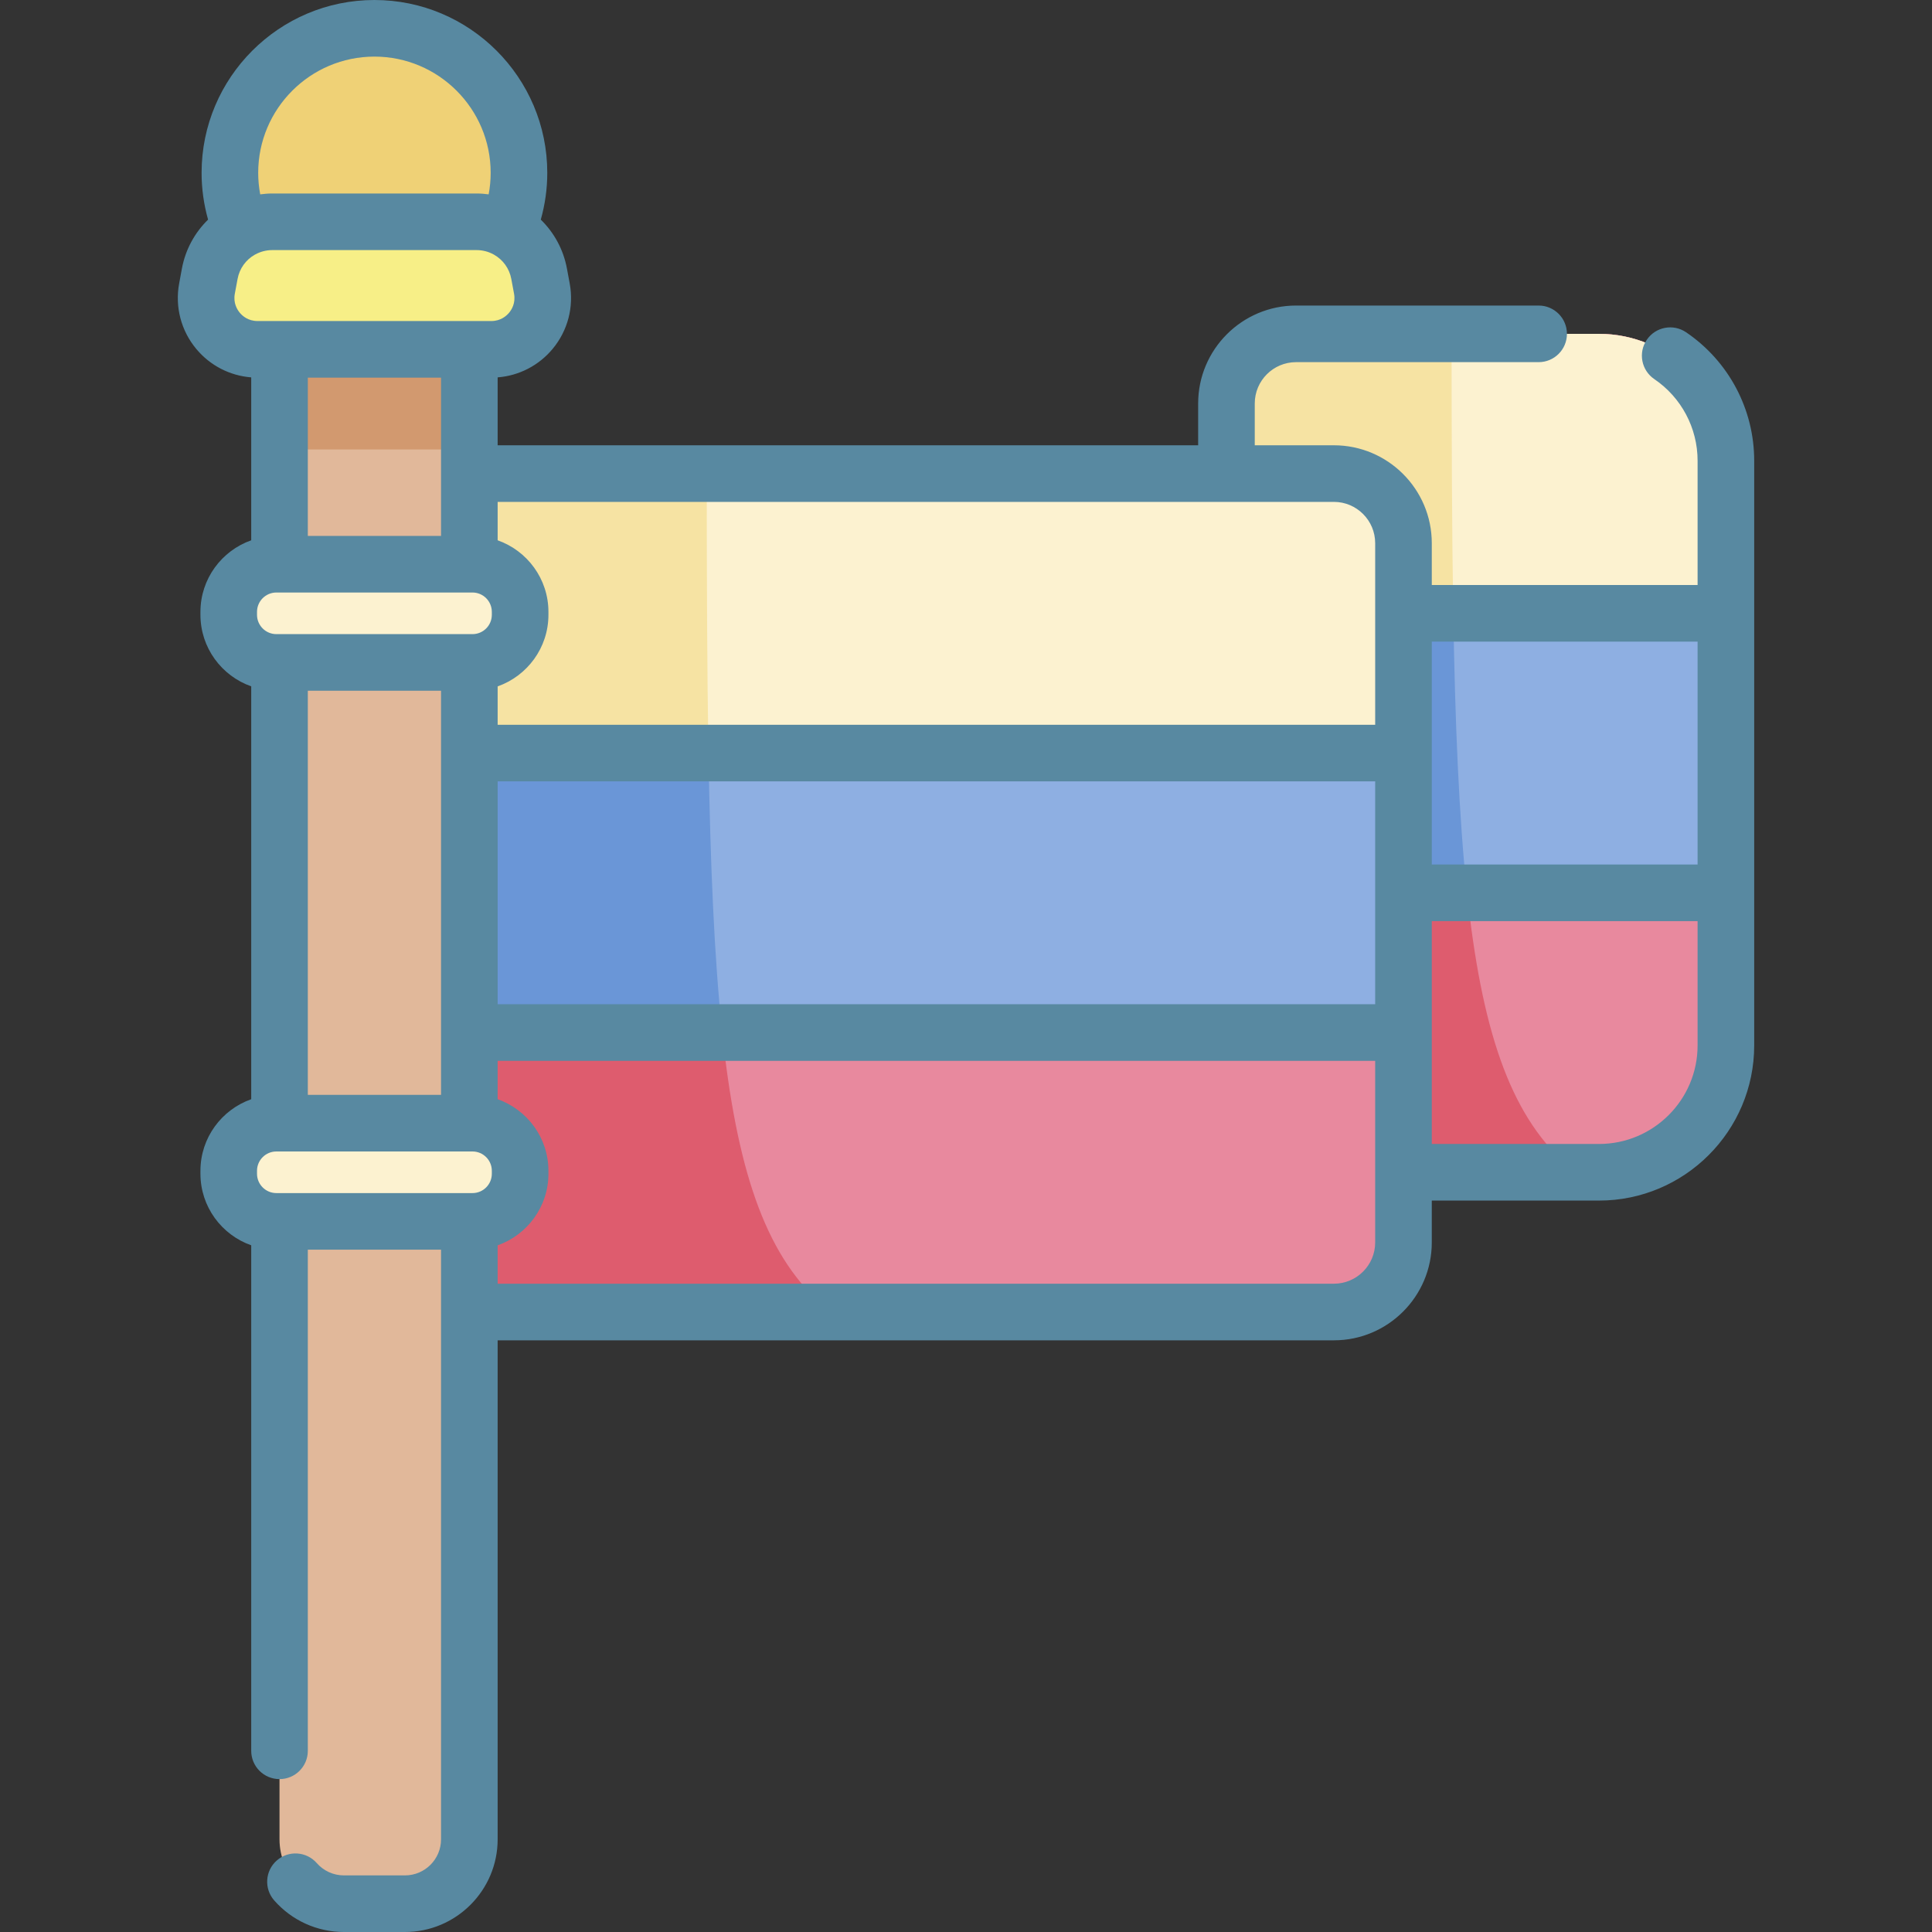 <svg width="67" height="67" viewBox="0 0 67 67" fill="none" xmlns="http://www.w3.org/2000/svg">
<rect x="0" y="0" width="67" height="67" fill="#333333" stroke="none"/>
<g clip-path="url(#clip0)">
<path d="M12.985 11.006C15.753 11.006 17.997 8.762 17.997 5.994C17.997 3.226 15.753 0.981 12.985 0.981C10.217 0.981 7.973 3.226 7.973 5.994C7.973 8.762 10.217 11.006 12.985 11.006Z" fill="#EFD176"/>
<path d="M55.453 40.653H44.946C43.613 40.653 42.533 39.573 42.533 38.24V13.99C42.533 12.658 43.613 11.578 44.946 11.578H55.453C57.883 11.578 59.852 13.547 59.852 15.977V36.254C59.852 38.684 57.883 40.653 55.453 40.653Z" fill="#E8899E"/>
<path d="M55.453 40.653H44.946C43.613 40.653 42.533 39.573 42.533 38.24V13.99C42.533 12.658 43.613 11.578 44.946 11.578H55.453C57.883 11.578 59.852 13.547 59.852 15.977V36.254C59.852 38.684 57.883 40.653 55.453 40.653Z" fill="#E8899E"/>
<path d="M44.946 40.653H54.645C50.569 37.451 50.347 29.809 50.339 11.578H44.946C43.613 11.578 42.533 12.658 42.533 13.991V38.241C42.533 39.573 43.613 40.653 44.946 40.653Z" fill="#DE5C6E"/>
<path d="M42.533 21.27H59.852V30.962H42.533V21.27Z" fill="#8EAFE2"/>
<path d="M42.533 21.27H59.852V30.962H42.533V21.27Z" fill="#8EAFE2"/>
<path d="M42.533 21.27V30.962H50.875C50.597 28.344 50.463 25.153 50.398 21.27H42.533Z" fill="#6A96D7"/>
<path d="M59.852 21.27H42.533V13.991C42.533 12.658 43.613 11.578 44.946 11.578H55.453C57.883 11.578 59.852 13.547 59.852 15.977V21.27Z" fill="#FCF2D0"/>
<path d="M44.946 11.578C43.613 11.578 42.533 12.658 42.533 13.991V21.27H50.398C50.351 18.428 50.341 15.213 50.339 11.578H44.946Z" fill="#F6E3A3"/>
<path d="M14.044 66.019H11.926C10.693 66.019 9.693 65.019 9.693 63.786V12.115H16.276V63.786C16.276 65.019 15.277 66.019 14.044 66.019Z" fill="#E1B89A"/>
<path d="M9.693 12.115H16.276V15.587H9.693V12.115Z" fill="#D2996F"/>
<path d="M46.259 45.499H16.276V16.424H46.259C47.591 16.424 48.671 17.504 48.671 18.837V43.087C48.671 44.419 47.591 45.499 46.259 45.499Z" fill="#E8899E"/>
<path d="M16.276 45.499H28.815C24.739 42.297 24.517 34.655 24.509 16.424H16.276V45.499Z" fill="#DE5C6E"/>
<path d="M16.276 26.116H48.671V35.807H16.276V26.116Z" fill="#8EAFE2"/>
<path d="M16.276 26.116V35.807H25.047C24.768 33.189 24.634 30 24.569 26.116H16.276Z" fill="#6A96D7"/>
<path d="M48.671 26.116H16.276V16.424H46.259C47.591 16.424 48.671 17.504 48.671 18.837V26.116Z" fill="#FCF2D0"/>
<path d="M24.509 16.424H16.277V26.116H24.569C24.521 23.273 24.511 20.06 24.509 16.424Z" fill="#F6E3A3"/>
<path d="M16.53 7.691H9.44C8.378 7.691 7.467 8.449 7.274 9.494L7.178 10.009C6.976 11.104 7.816 12.115 8.93 12.115H17.04C18.154 12.115 18.994 11.104 18.792 10.009L18.696 9.494C18.503 8.449 17.592 7.691 16.53 7.691Z" fill="#F7EF87"/>
<path d="M16.386 22.973H9.584C8.672 22.973 7.932 22.233 7.932 21.321V21.219C7.932 20.306 8.672 19.567 9.584 19.567H16.386C17.298 19.567 18.038 20.306 18.038 21.219V21.321C18.038 22.233 17.298 22.973 16.386 22.973Z" fill="#FCF2D0"/>
<path d="M16.386 38.95H9.584C8.672 38.95 7.932 39.69 7.932 40.602V40.704C7.932 41.617 8.672 42.356 9.584 42.356H16.386C17.298 42.356 18.038 41.617 18.038 40.704V40.602C18.038 39.69 17.298 38.95 16.386 38.95Z" fill="#FCF2D0"/>
<path d="M58.472 11.523C58.024 11.218 57.413 11.335 57.109 11.784C56.804 12.232 56.921 12.842 57.37 13.147C58.309 13.785 58.871 14.843 58.871 15.977V20.288H49.653V18.836C49.653 16.965 48.13 15.442 46.258 15.442H43.514V13.991C43.514 13.201 44.156 12.559 44.946 12.559H53.359C53.901 12.559 54.34 12.12 54.34 11.578C54.34 11.036 53.901 10.596 53.359 10.596H44.946C43.074 10.596 41.551 12.119 41.551 13.991V15.442H17.258V13.087C17.999 13.029 18.684 12.677 19.164 12.1C19.691 11.467 19.907 10.64 19.757 9.831L19.661 9.315C19.538 8.648 19.212 8.063 18.754 7.616C18.902 7.091 18.979 6.548 18.979 5.994C18.979 2.689 16.29 0 12.985 0C9.68 0 6.991 2.689 6.991 5.994C6.991 6.548 7.068 7.091 7.216 7.616C6.758 8.063 6.432 8.648 6.308 9.315L6.213 9.831C6.063 10.64 6.279 11.468 6.806 12.1C7.286 12.677 7.971 13.029 8.712 13.087V18.737C7.688 19.098 6.951 20.073 6.951 21.219V21.32C6.951 22.467 7.688 23.441 8.712 23.802V38.12C7.688 38.481 6.951 39.456 6.951 40.602V40.704C6.951 41.85 7.688 42.825 8.712 43.186V60.717C8.712 61.259 9.151 61.698 9.693 61.698C10.236 61.698 10.675 61.259 10.675 60.717V43.338H15.295V63.786C15.295 64.476 14.734 65.037 14.044 65.037H11.926C11.565 65.037 11.223 64.882 10.985 64.61C10.628 64.203 10.007 64.162 9.6 64.519C9.192 64.876 9.151 65.497 9.509 65.904C10.119 66.601 11 67 11.926 67H14.044C15.816 67 17.258 65.558 17.258 63.786V46.481H46.259C48.13 46.481 49.653 44.958 49.653 43.087V41.635H55.453C58.42 41.635 60.834 39.221 60.834 36.254V15.977C60.834 14.192 59.951 12.527 58.472 11.523ZM12.985 1.963C15.207 1.963 17.016 3.771 17.016 5.994C17.016 6.247 16.992 6.496 16.946 6.74C16.809 6.722 16.671 6.71 16.53 6.71H9.44C9.299 6.71 9.161 6.722 9.024 6.74C8.978 6.496 8.954 6.247 8.954 5.994C8.954 3.771 10.762 1.963 12.985 1.963ZM17.056 40.705C17.056 41.074 16.756 41.375 16.386 41.375H9.584C9.214 41.375 8.913 41.074 8.913 40.705V40.602C8.913 40.233 9.214 39.932 9.584 39.932H16.386C16.756 39.932 17.056 40.233 17.056 40.602V40.705ZM10.675 37.969V23.954H15.295V37.969H10.675ZM17.056 21.321C17.056 21.691 16.756 21.991 16.386 21.991H9.584C9.214 21.991 8.913 21.69 8.913 21.321V21.219C8.913 20.849 9.214 20.548 9.584 20.548H16.386C16.756 20.548 17.056 20.849 17.056 21.219V21.321ZM10.675 18.585V13.096H15.295V18.585H10.675V18.585ZM17.04 11.133H8.93C8.603 11.133 8.404 10.953 8.315 10.845C8.225 10.737 8.084 10.509 8.143 10.188L8.239 9.672C8.306 9.308 8.53 9.007 8.834 8.834C8.842 8.829 8.851 8.825 8.859 8.821C9.033 8.727 9.231 8.673 9.44 8.673H16.53C16.739 8.673 16.936 8.726 17.11 8.82C17.119 8.825 17.128 8.83 17.137 8.835C17.44 9.008 17.664 9.309 17.731 9.672L17.827 10.188C17.886 10.509 17.745 10.738 17.655 10.845C17.565 10.953 17.366 11.133 17.04 11.133ZM47.69 43.087C47.69 43.876 47.048 44.518 46.258 44.518H17.258V43.187C18.282 42.825 19.019 41.851 19.019 40.705V40.602C19.019 39.456 18.282 38.482 17.258 38.12V36.789H47.69V43.087H47.69ZM47.69 34.826H17.258V27.097H47.69V34.826H47.69ZM47.69 25.134H17.258V23.803C18.282 23.442 19.019 22.467 19.019 21.321V21.219C19.019 20.073 18.282 19.098 17.258 18.737V17.405H46.259C47.048 17.405 47.69 18.047 47.69 18.837V25.134H47.69ZM58.871 36.254C58.871 38.139 57.337 39.672 55.453 39.672H49.653V31.943H58.871V36.254H58.871ZM58.871 29.98H49.653V22.251H58.871V29.98Z" fill="#5889A1"/>
</g>
<defs>
<clipPath id="clip0">
<rect width="67" height="67" fill="white"/>
</clipPath>
</defs>
</svg>

